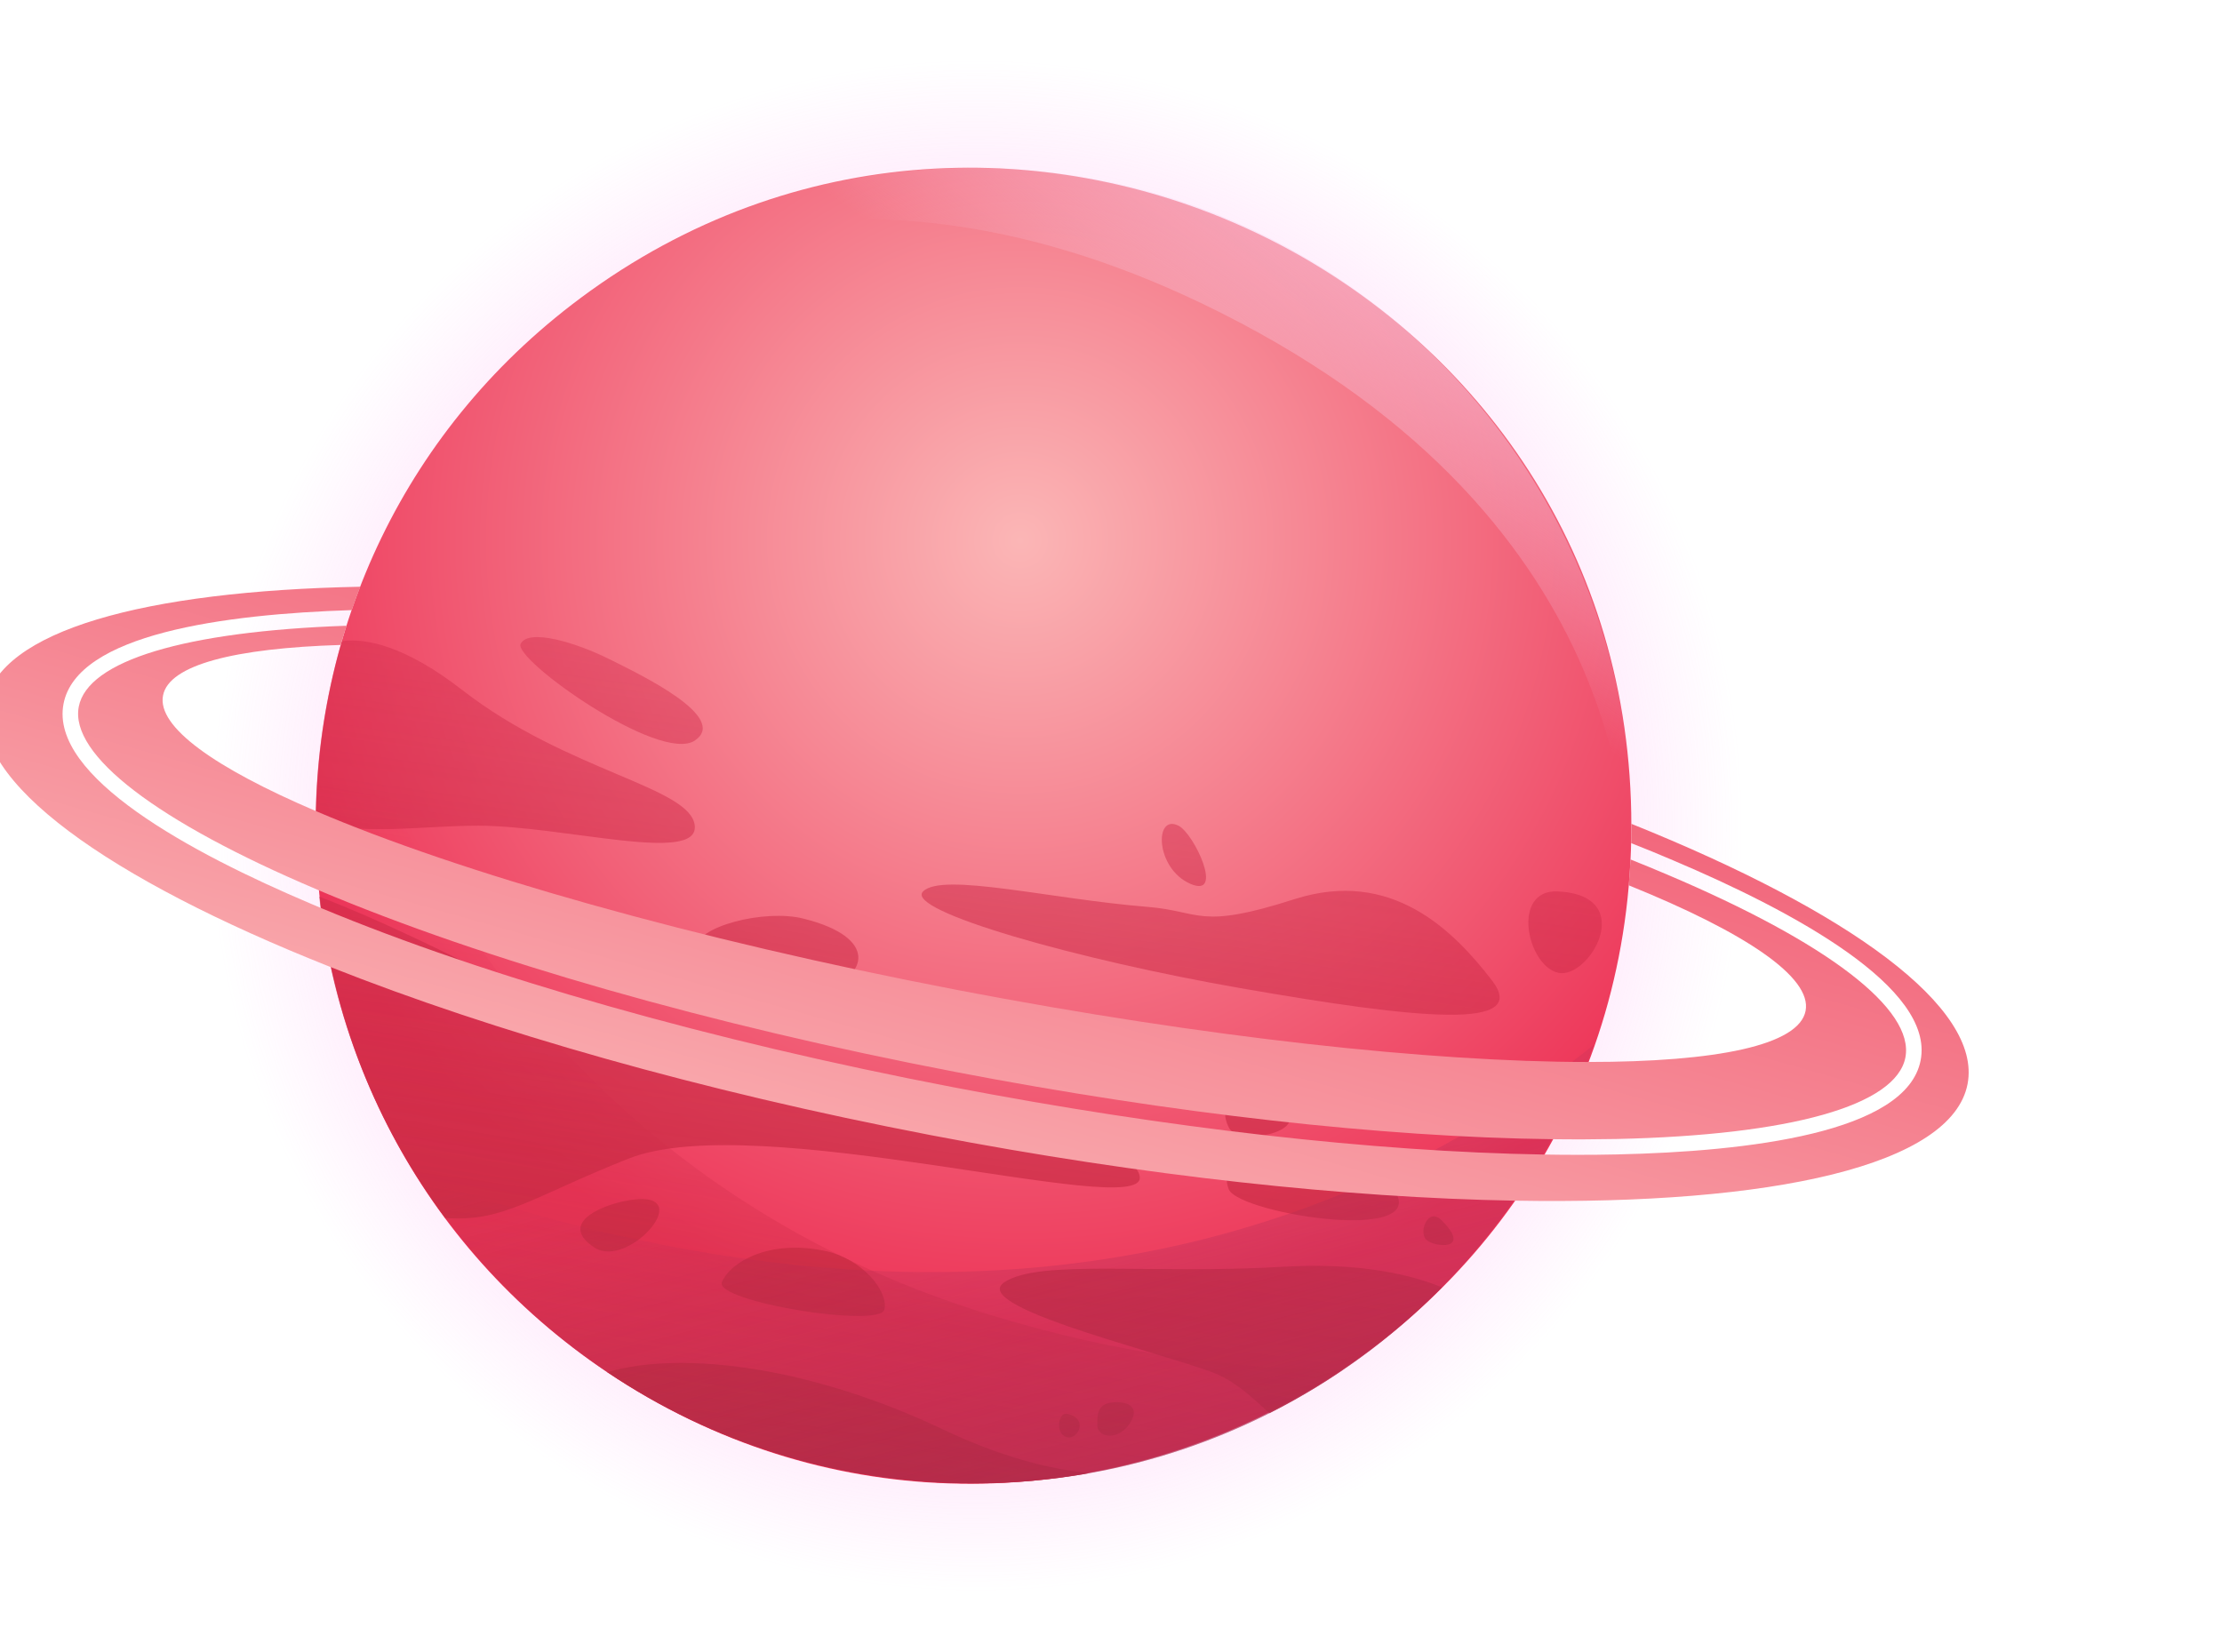 <svg width="472" height="351" viewBox="0 0 472 351" fill="none" xmlns="http://www.w3.org/2000/svg">
<path d="M381.992 174.92C381.992 168.863 381.677 162.87 381.046 156.939C376.398 110.503 354.379 71.681 323.023 44.278C294.084 18.536 256.482 2.132 214.715 0.24C177.427 -1.716 138.857 8.21 104.64 32.732C104.556 32.774 104.472 32.837 104.409 32.9C104.388 32.921 104.367 32.942 104.241 33.026C104.199 33.047 104.178 33.069 104.178 33.069C75.134 53.994 54.819 81.523 43.168 111.702C-14.603 112.838 -53.005 123.458 -56.707 142.827C-60.66 163.459 -24.362 189.452 35.344 213.133C35.428 213.511 35.513 213.89 35.597 214.248C35.618 214.332 35.639 214.416 35.66 214.479C35.996 215.993 36.375 217.507 36.753 219.021C36.795 219.211 36.838 219.379 36.901 219.568C37.279 221.061 37.7 222.555 38.12 224.027C38.163 224.153 38.184 224.279 38.226 224.405C39.13 227.497 40.097 230.546 41.17 233.554C41.191 233.638 41.233 233.701 41.254 233.785C41.717 235.089 42.179 236.393 42.684 237.676C53.914 267.539 73.536 294.795 101.402 315.657C102.117 316.204 102.853 316.751 103.589 317.277C104.073 317.634 104.556 317.971 105.04 318.328C106.365 319.275 107.69 320.2 109.036 321.083C143.168 343.986 181.108 352.902 217.596 350.4C224.368 349.979 231.034 349.18 237.575 348.023C254.547 345.016 270.656 339.548 285.567 332.019C287.123 331.241 288.658 330.421 290.194 329.58C290.446 329.432 290.719 329.306 290.972 329.159C292.486 328.318 294 327.476 295.493 326.593C295.62 326.53 295.746 326.446 295.851 326.383C297.323 325.521 298.774 324.616 300.225 323.712C300.351 323.628 300.478 323.565 300.583 323.481C302.076 322.534 303.569 321.546 305.041 320.557C305.104 320.515 305.167 320.473 305.231 320.431C305.357 320.347 305.462 320.263 305.588 320.179C306.534 319.527 307.46 318.896 308.385 318.223C308.617 318.055 308.848 317.908 309.058 317.739C309.984 317.066 310.888 316.393 311.813 315.72C312.002 315.573 312.192 315.426 312.381 315.3C314.547 313.659 316.65 311.998 318.732 310.252C319.048 310 319.342 309.727 319.658 309.474C320.352 308.885 321.046 308.297 321.719 307.708C322.118 307.371 322.518 307.014 322.917 306.656C323.506 306.13 324.095 305.605 324.684 305.058C325.083 304.7 325.483 304.322 325.883 303.943C325.925 303.901 325.967 303.859 326.009 303.817C326.219 303.628 326.429 303.417 326.661 303.228C335.704 294.879 343.885 285.541 351.035 275.341C420.205 276.519 467.482 265.794 471.646 244.216C475.495 223.901 440.226 198.348 381.992 174.92ZM38.268 126.192H38.247C38.436 125.582 38.625 124.972 38.815 124.363C38.625 124.972 38.457 125.582 38.268 126.192ZM33.283 148.674C33.262 148.8 33.241 148.926 33.22 149.053C32.989 150.546 32.779 152.06 32.61 153.574C32.589 153.826 32.547 154.058 32.526 154.31C32.337 155.824 32.169 157.339 32.043 158.853C32.043 158.916 32.022 158.979 32.022 159.042C31.895 160.493 31.769 161.965 31.685 163.416C31.664 163.69 31.643 163.963 31.622 164.258C31.538 165.73 31.454 167.181 31.412 168.653C31.391 168.948 31.391 169.263 31.391 169.557C31.37 170.209 31.349 170.861 31.328 171.513C4.282 159.967 -10.986 149.053 -9.388 140.703C-7.81 132.543 9.687 128.085 37.994 127.223C35.975 134.226 34.398 141.376 33.283 148.674ZM381.277 191.324C412.277 203.858 430.132 215.804 428.407 224.784C426.661 233.911 404.979 238.412 370.573 238.433C376.146 223.795 379.847 208.043 381.277 191.324ZM-35.907 142.912C-32.332 124.32 6.848 119 40.876 117.927C40.392 119.315 39.95 120.703 39.508 122.112C-3.604 123.626 -29.493 131.408 -31.849 143.69C-34.309 156.518 -11.154 174.268 31.664 192.439C31.811 192.502 31.937 192.544 32.085 192.607C32.085 192.607 32.085 192.607 32.106 192.607C32.169 193.175 32.211 193.743 32.274 194.31C32.379 195.299 32.505 196.308 32.61 197.297C31.748 196.939 30.907 196.582 30.066 196.224C-2.09 182.617 -39.63 162.302 -35.907 142.912ZM459.07 237.949C455.347 257.339 412.949 262.302 378.039 263.039C374.611 263.102 371.077 263.144 367.523 263.144C364.663 263.144 361.761 263.123 358.838 263.081C359.616 261.735 360.394 260.347 361.151 258.98C366.934 259.064 372.55 259.043 377.976 258.917C424.495 257.907 452.571 249.979 455.032 237.171C457.492 224.342 434.338 206.592 391.498 188.422C388.344 187.076 385.084 185.751 381.761 184.426C381.761 184.216 381.782 183.984 381.782 183.774C381.845 182.533 381.887 181.271 381.929 180.031C385.757 181.545 389.479 183.08 393.118 184.615C425.252 198.243 462.792 218.559 459.07 237.949Z" fill="url(#paint0_radial_283_167)"/>
<path d="M346.534 175.425C346.534 288.086 220.519 352.987 128.994 291.535C48.215 237.339 46.028 118.979 125.145 61.986C125.145 61.986 125.166 61.965 125.208 61.944C125.313 61.881 125.313 61.86 125.334 61.839C125.397 61.775 125.46 61.733 125.523 61.712C216.544 -3.525 346.534 60.745 346.534 175.425Z" fill="url(#paint1_radial_283_167)"/>
<path d="M147.585 175.425C148.405 183.648 119.635 175.425 101.549 175.425C89.478 175.425 76.649 177.633 67.038 174.436C67.122 161.166 69.078 148.337 72.611 136.203C77.511 135.572 85.818 136.981 98.268 146.655C120.456 163.9 146.765 167.202 147.585 175.425Z" fill="url(#paint2_linear_283_167)"/>
<path d="M243.758 192.67C223.211 191.03 200.182 185.267 196.081 189.389C191.98 193.49 229.226 203.984 263.485 209.936C301.298 216.519 325.146 218.979 316.924 208.296C308.701 197.612 295.556 184.447 274.988 191.03C254.463 197.612 255.241 193.595 243.758 192.67Z" fill="url(#paint3_linear_283_167)"/>
<path d="M242.118 250.231C242.118 259.127 160.73 235.425 133.6 246.13C113.326 254.122 106.828 259.8 94.546 258.748C80.077 239.274 70.529 215.909 67.816 190.504C74.903 193.196 87.101 198.411 106.47 208.317C141.844 226.382 242.118 237.886 242.118 250.231Z" fill="url(#paint4_linear_283_167)"/>
<path d="M306.303 273.512C295.683 284.3 283.296 293.365 269.647 300.242C265.987 296.961 262.391 293.26 256.923 291.325C242.938 286.383 205.966 277.36 213.348 272.418C220.751 267.476 244.578 270.778 272.528 269.137C289.458 268.128 300.351 271.051 306.303 273.512Z" fill="url(#paint5_linear_283_167)"/>
<path d="M294.736 251.051C284.894 240.599 256.923 242.828 261.024 252.692C263.274 258.054 307.88 265.016 294.736 251.051Z" fill="url(#paint6_linear_283_167)"/>
<path d="M175.535 265.836C163.316 263.123 154.988 268.296 153.347 272.418C151.707 276.519 187.059 282.281 187.88 278.181C188.7 274.08 182.937 267.476 175.535 265.836Z" fill="url(#paint7_linear_283_167)"/>
<path d="M170.614 195.151C162.475 193.112 147.606 196.792 147.606 201.734C147.606 206.676 167.333 212.418 175.556 209.957C183.758 207.475 187.039 199.252 170.614 195.151Z" fill="url(#paint8_linear_283_167)"/>
<path d="M184.578 210.756C182.139 210.357 178.816 213.217 180.477 215.699C182.118 218.159 194.442 212.418 184.578 210.756Z" fill="url(#paint9_linear_283_167)"/>
<path d="M267.607 233.785C262.328 232.208 258.564 234.605 261.024 239.547C263.506 244.469 284.053 238.706 267.607 233.785Z" fill="url(#paint10_linear_283_167)"/>
<path d="M306.241 259.274C303.338 256.372 301.298 261.735 302.96 263.375C304.6 265.015 312.823 265.836 306.241 259.274Z" fill="url(#paint11_linear_283_167)"/>
<path d="M231.413 312.986C223.421 314.416 215.177 315.152 206.786 315.152C177.995 315.152 151.223 306.446 128.994 291.514C145.461 286.761 172.843 290.652 200.225 303.649C212.969 309.726 223.421 312.187 231.413 312.986Z" fill="url(#paint12_linear_283_167)"/>
<path d="M237.197 297.907C233.012 297.907 233.096 300.368 233.096 302.849C233.096 305.31 237.197 306.13 239.678 302.849C242.118 299.548 240.478 297.907 237.197 297.907Z" fill="url(#paint13_linear_283_167)"/>
<path d="M226.513 300.368C224.894 300.094 224.053 304.469 226.513 305.31C228.974 306.13 231.434 301.188 226.513 300.368Z" fill="url(#paint14_linear_283_167)"/>
<path d="M132.8 255.152C127.101 256.288 118.815 260.094 126.218 265.015C133.621 269.958 149.225 251.871 132.8 255.152Z" fill="url(#paint15_linear_283_167)"/>
<path d="M105.671 186.929C102.706 183.963 100.729 191.871 102.39 192.691C104.01 193.511 108.952 190.209 105.671 186.929Z" fill="url(#paint16_linear_283_167)"/>
<path d="M129.499 140.072C122.222 136.434 112.233 133.49 110.592 136.792C108.952 140.072 140.182 162.281 147.585 157.338C154.988 152.396 136.081 143.353 129.499 140.072Z" fill="url(#paint17_linear_283_167)"/>
<path d="M250.341 175.425C245.146 172.817 245.399 184.468 252.802 187.749C260.204 191.03 253.643 177.065 250.341 175.425Z" fill="url(#paint18_linear_283_167)"/>
<path d="M330.909 189.389C320.982 188.927 324.326 205.015 330.909 206.655C337.491 208.296 348.175 190.209 330.909 189.389Z" fill="url(#paint19_linear_283_167)"/>
<path opacity="0.45" d="M285.315 291.009C280.31 294.416 275.094 297.487 269.647 300.242C257.765 306.236 244.915 310.589 231.392 312.986C223.401 314.416 215.157 315.153 206.765 315.153C177.974 315.153 151.202 306.446 128.973 291.514C115.703 282.618 104.073 271.514 94.567 258.706C92.506 255.93 90.529 253.07 88.678 250.126C77.511 232.523 70.171 212.229 67.837 190.462C67.311 185.52 67.038 180.472 67.038 175.404C67.038 175.067 67.038 174.731 67.038 174.416C67.122 163.48 68.447 152.838 70.907 142.638C88.363 188.737 121.717 241.566 185.335 270C193.243 273.533 201.613 276.687 210.467 279.4C236.986 287.518 262.034 290.925 285.315 291.009Z" fill="url(#paint20_linear_283_167)"/>
<path opacity="0.55" d="M338.565 221.987C331.666 241.503 320.562 259.043 306.304 273.512C299.91 280.01 292.886 285.878 285.315 291.009C280.31 294.416 275.094 297.487 269.647 300.242C257.765 306.235 244.915 310.589 231.392 312.986C223.401 314.416 215.157 315.152 206.766 315.152C177.975 315.152 151.203 306.446 128.973 291.514C115.703 282.618 104.073 271.514 94.567 258.706C92.506 255.93 90.529 253.07 88.678 250.126C124.431 262.639 156.586 268.654 185.335 269.979C255.599 273.217 305.631 248.422 338.565 221.987Z" fill="url(#paint21_linear_283_167)"/>
<path d="M125.524 61.712C125.419 61.796 125.335 61.838 125.292 61.88C125.335 61.838 125.44 61.754 125.524 61.712Z" fill="url(#paint22_linear_283_167)"/>
<path d="M345.505 192.376C346.136 186.214 351.183 116.918 267.208 70.608C183.527 24.467 130.487 58.326 125.524 61.712C148.427 45.308 176.481 35.655 206.787 35.655C290.825 35.676 355.683 109.326 345.505 192.376Z" fill="url(#paint23_linear_283_167)"/>
<path d="M354.105 185.793C351.582 184.721 348.995 183.648 346.345 182.596C346.261 184.447 346.114 186.256 345.967 188.085C370.678 198.075 384.915 207.602 383.548 214.752C382.16 222.05 364.789 225.625 337.239 225.625C304.074 225.625 256.145 220.452 203.505 210.357C146.996 199.505 97.637 185.394 67.079 172.312C45.544 163.101 33.346 154.415 34.629 147.77C35.87 141.25 49.834 137.717 72.379 137.023C72.463 136.729 72.526 136.455 72.61 136.182C72.926 135.088 73.262 134.016 73.599 132.943C39.256 134.142 18.604 140.367 16.732 150.146C14.776 160.367 33.22 174.521 67.353 188.99C67.458 189.032 67.584 189.074 67.689 189.137C102.979 204.048 151.013 217.76 203 227.749C249.142 236.603 293.474 241.587 329.668 242.029C334.379 242.092 338.942 242.071 343.338 241.987C380.394 241.188 402.791 234.858 404.747 224.658C406.703 214.416 388.259 200.262 354.105 185.793Z" fill="url(#paint24_linear_283_167)"/>
<path d="M346.535 175.026V175.425C346.535 176.666 346.514 177.886 346.493 179.126C349.542 180.325 352.528 181.545 355.41 182.786C381.025 193.638 410.952 209.831 407.986 225.268C405.021 240.704 371.225 244.658 343.422 245.268C340.688 245.331 337.891 245.352 335.031 245.352C332.676 245.352 330.278 245.331 327.839 245.289C291.792 244.679 247.943 239.716 202.37 230.967C150.992 221.104 103.442 207.602 68.11 192.881C67.416 192.586 66.743 192.313 66.07 192.018C40.455 181.166 10.528 164.973 13.494 149.536C16.333 134.71 47.584 130.483 74.714 129.62C75.282 127.959 75.891 126.297 76.543 124.657C30.486 125.561 -0.113 134.037 -3.079 149.452C-6.233 165.898 22.705 186.613 70.276 205.478C104.661 219.106 148.805 231.766 197.596 241.146C243.148 249.895 286.009 254.458 321.613 255.089C376.861 256.057 414.653 247.518 417.955 230.294C421.046 214.058 392.949 193.68 346.535 175.026Z" fill="url(#paint25_linear_283_167)"/>
<defs>
<radialGradient id="paint0_radial_283_167" cx="0" cy="0" r="1" gradientUnits="userSpaceOnUse" gradientTransform="translate(207.429 175.425) scale(162.943 162.943)">
<stop stop-color="#F963BA"/>
<stop offset="1" stop-color="#FF9CF6" stop-opacity="0"/>
</radialGradient>
<radialGradient id="paint1_radial_283_167" cx="0" cy="0" r="1" gradientUnits="userSpaceOnUse" gradientTransform="translate(216.665 114.986) scale(166.643 166.643)">
<stop stop-color="#FBB6B6"/>
<stop offset="1" stop-color="#ED3558"/>
</radialGradient>
<linearGradient id="paint2_linear_283_167" x1="81.868" y1="348.806" x2="133.655" y2="-13.701" gradientUnits="userSpaceOnUse">
<stop stop-color="#BD2B3B"/>
<stop offset="1" stop-color="#E22B57" stop-opacity="0"/>
</linearGradient>
<linearGradient id="paint3_linear_283_167" x1="232.972" y1="370.392" x2="284.758" y2="7.886" gradientUnits="userSpaceOnUse">
<stop stop-color="#BD2B3B"/>
<stop offset="1" stop-color="#E22B57" stop-opacity="0"/>
</linearGradient>
<linearGradient id="paint4_linear_283_167" x1="135.54" y1="356.474" x2="187.327" y2="-6.033" gradientUnits="userSpaceOnUse">
<stop stop-color="#BD2B3B"/>
<stop offset="1" stop-color="#E22B57" stop-opacity="0"/>
</linearGradient>
<linearGradient id="paint5_linear_283_167" x1="245.273" y1="372.149" x2="297.06" y2="9.642" gradientUnits="userSpaceOnUse">
<stop stop-color="#BD2B3B"/>
<stop offset="1" stop-color="#E22B57" stop-opacity="0"/>
</linearGradient>
<linearGradient id="paint6_linear_283_167" x1="261.545" y1="374.474" x2="313.332" y2="11.967" gradientUnits="userSpaceOnUse">
<stop stop-color="#BD2B3B"/>
<stop offset="1" stop-color="#E22B57" stop-opacity="0"/>
</linearGradient>
<linearGradient id="paint7_linear_283_167" x1="158.531" y1="359.758" x2="210.318" y2="-2.75" gradientUnits="userSpaceOnUse">
<stop stop-color="#BD2B3B"/>
<stop offset="1" stop-color="#E22B57" stop-opacity="0"/>
</linearGradient>
<linearGradient id="paint8_linear_283_167" x1="142.835" y1="357.516" x2="194.622" y2="-4.993" gradientUnits="userSpaceOnUse">
<stop stop-color="#BD2B3B"/>
<stop offset="1" stop-color="#E22B57" stop-opacity="0"/>
</linearGradient>
<linearGradient id="paint9_linear_283_167" x1="163.214" y1="360.427" x2="215.001" y2="-2.08" gradientUnits="userSpaceOnUse">
<stop stop-color="#BD2B3B"/>
<stop offset="1" stop-color="#E22B57" stop-opacity="0"/>
</linearGradient>
<linearGradient id="paint10_linear_283_167" x1="247.764" y1="372.506" x2="299.551" y2="9.997" gradientUnits="userSpaceOnUse">
<stop stop-color="#BD2B3B"/>
<stop offset="1" stop-color="#E22B57" stop-opacity="0"/>
</linearGradient>
<linearGradient id="paint11_linear_283_167" x1="288.982" y1="378.391" x2="340.767" y2="15.891" gradientUnits="userSpaceOnUse">
<stop stop-color="#BD2B3B"/>
<stop offset="1" stop-color="#E22B57" stop-opacity="0"/>
</linearGradient>
<linearGradient id="paint12_linear_283_167" x1="171.708" y1="361.64" x2="223.495" y2="-0.866" gradientUnits="userSpaceOnUse">
<stop stop-color="#BD2B3B"/>
<stop offset="1" stop-color="#E22B57" stop-opacity="0"/>
</linearGradient>
<linearGradient id="paint13_linear_283_167" x1="227.142" y1="369.558" x2="278.928" y2="7.056" gradientUnits="userSpaceOnUse">
<stop stop-color="#BD2B3B"/>
<stop offset="1" stop-color="#E22B57" stop-opacity="0"/>
</linearGradient>
<linearGradient id="paint14_linear_283_167" x1="217.804" y1="368.225" x2="269.591" y2="5.717" gradientUnits="userSpaceOnUse">
<stop stop-color="#BD2B3B"/>
<stop offset="1" stop-color="#E22B57" stop-opacity="0"/>
</linearGradient>
<linearGradient id="paint15_linear_283_167" x1="118.119" y1="353.984" x2="169.905" y2="-8.519" gradientUnits="userSpaceOnUse">
<stop stop-color="#BD2B3B"/>
<stop offset="1" stop-color="#E22B57" stop-opacity="0"/>
</linearGradient>
<linearGradient id="paint16_linear_283_167" x1="81.594" y1="348.768" x2="133.381" y2="-13.741" gradientUnits="userSpaceOnUse">
<stop stop-color="#BD2B3B"/>
<stop offset="1" stop-color="#E22B57" stop-opacity="0"/>
</linearGradient>
<linearGradient id="paint17_linear_283_167" x1="100.545" y1="351.473" x2="152.332" y2="-11.034" gradientUnits="userSpaceOnUse">
<stop stop-color="#BD2B3B"/>
<stop offset="1" stop-color="#E22B57" stop-opacity="0"/>
</linearGradient>
<linearGradient id="paint18_linear_283_167" x1="224.79" y1="369.224" x2="276.576" y2="6.716" gradientUnits="userSpaceOnUse">
<stop stop-color="#BD2B3B"/>
<stop offset="1" stop-color="#E22B57" stop-opacity="0"/>
</linearGradient>
<linearGradient id="paint19_linear_283_167" x1="306.062" y1="380.835" x2="357.849" y2="18.326" gradientUnits="userSpaceOnUse">
<stop stop-color="#BD2B3B"/>
<stop offset="1" stop-color="#E22B57" stop-opacity="0"/>
</linearGradient>
<linearGradient id="paint20_linear_283_167" x1="162.238" y1="308.136" x2="183.611" y2="184.006" gradientUnits="userSpaceOnUse">
<stop stop-color="#BD2B3B"/>
<stop offset="1" stop-color="#E22B57" stop-opacity="0"/>
</linearGradient>
<linearGradient id="paint21_linear_283_167" x1="235.121" y1="321.536" x2="210.026" y2="221.768" gradientUnits="userSpaceOnUse">
<stop stop-color="#A62B56"/>
<stop offset="1" stop-color="#AE2B57" stop-opacity="0"/>
</linearGradient>
<linearGradient id="paint22_linear_283_167" x1="125.519" y1="61.634" x2="125.285" y2="61.962" gradientUnits="userSpaceOnUse">
<stop stop-color="#FAD1E2"/>
<stop offset="1" stop-color="#F9DDF9" stop-opacity="0"/>
</linearGradient>
<linearGradient id="paint23_linear_283_167" x1="317.022" y1="12.716" x2="256.028" y2="98.262" gradientUnits="userSpaceOnUse">
<stop stop-color="#FAD1E2"/>
<stop offset="1" stop-color="#F9DDF9" stop-opacity="0"/>
</linearGradient>
<linearGradient id="paint24_linear_283_167" x1="189.932" y1="260.966" x2="223.636" y2="141.769" gradientUnits="userSpaceOnUse">
<stop stop-color="#FAB0B2"/>
<stop offset="1" stop-color="#F2687D"/>
</linearGradient>
<linearGradient id="paint25_linear_283_167" x1="187.519" y1="260.284" x2="221.223" y2="141.087" gradientUnits="userSpaceOnUse">
<stop stop-color="#FAB0B2"/>
<stop offset="1" stop-color="#F2687D"/>
</linearGradient>
</defs>
</svg>
